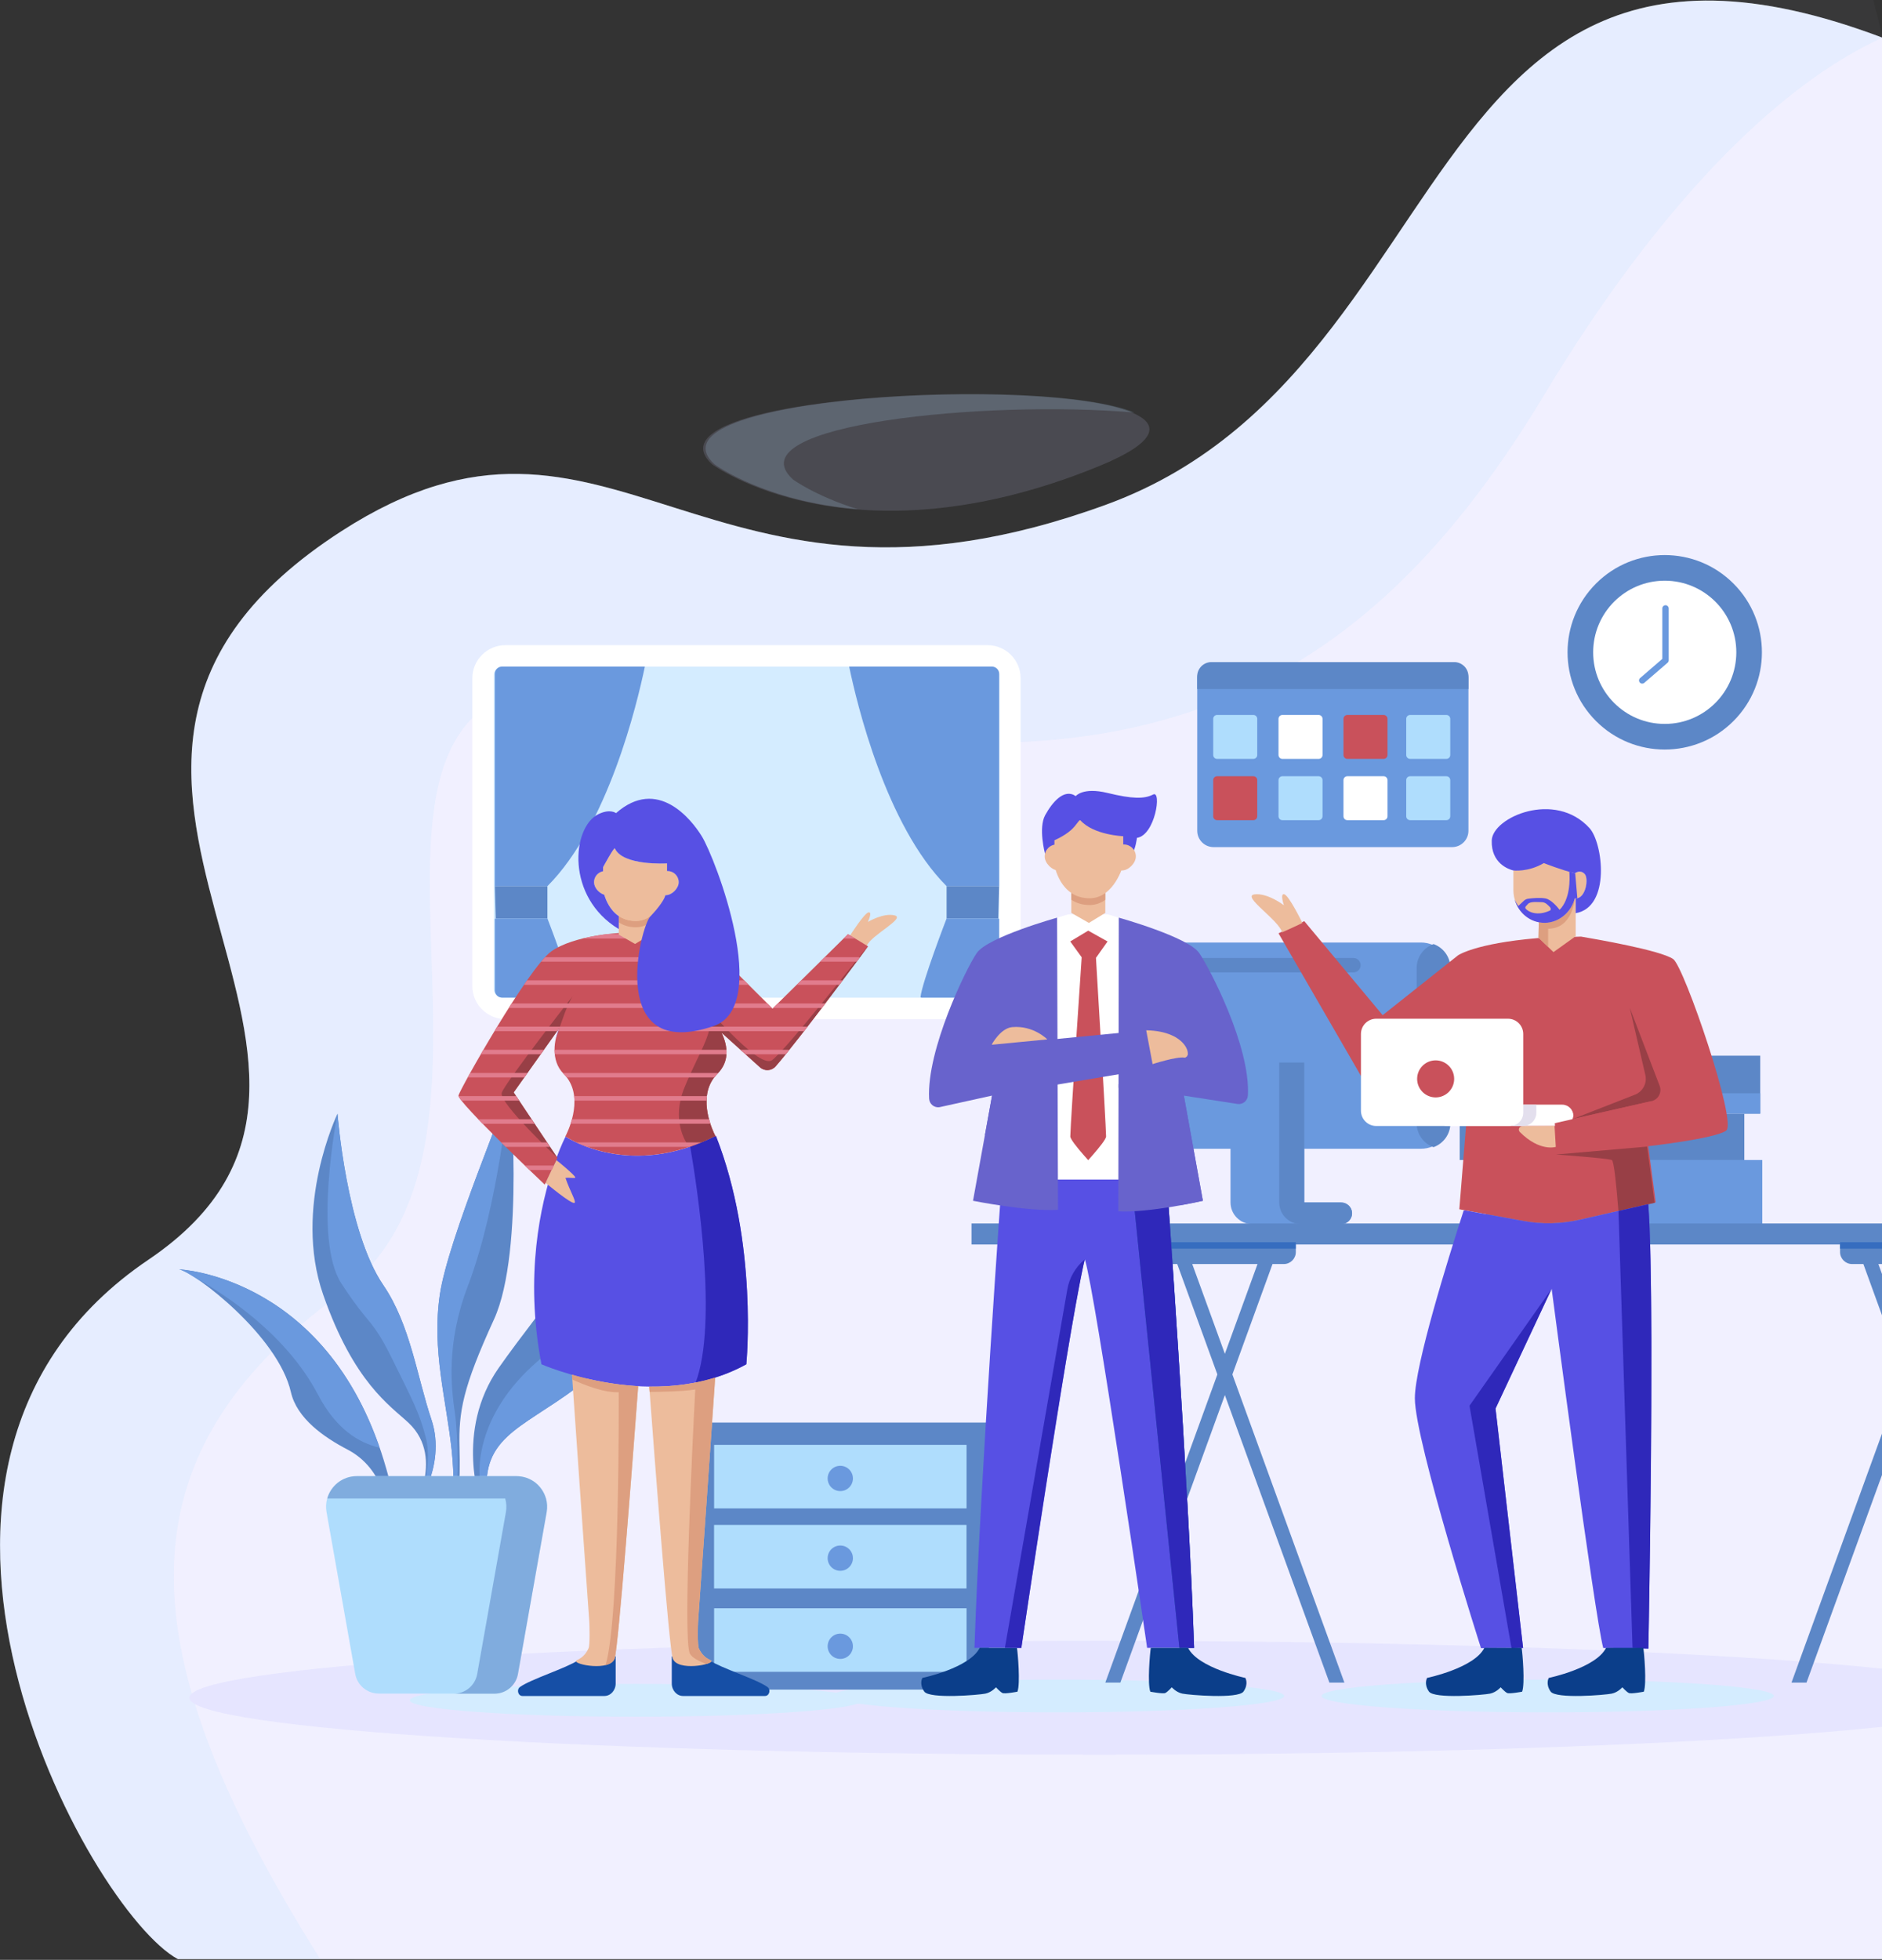 <svg width="786" height="818" viewBox="0 0 786 818" fill="none" xmlns="http://www.w3.org/2000/svg">
<rect x="0" y="0" width="786" height="818" fill="#333333" stroke="none"/>
<g clip-path="url(#clip0_4211_14785)">
<g style="mix-blend-mode:multiply" opacity="0.18">
<path d="M151.083 819.24C64.91 776.682 11.309 675.554 62.795 620.488C125.037 553.942 55.261 469.893 213.164 403.146C337.971 350.396 581.805 326.569 631.276 152.148C680.768 -22.274 770.184 -48.76 770.184 -48.76L827.149 178.23L310.838 811.869L151.103 819.22L151.083 819.24Z" fill="#D2D0FF" fill-opacity="0.15"/>
</g>
<path d="M74.289 817.682H809.496C828.632 788.437 918.611 532.827 863.097 501.87C801.297 467.409 1007.38 139.069 870.973 57.941C581.011 -114.548 631.027 148.716 462.267 210.529C293.487 272.322 256.001 148.616 142.595 221.708C-11.823 321.245 183.284 443.884 61.982 525.798C-65.424 611.84 37.165 797.682 74.289 817.702V817.682Z" fill="#F1F0FF"/>
<path d="M297.423 193.812C297.423 193.812 355.415 236.773 458.608 194.718C561.802 152.644 256.753 156.611 297.423 193.812Z" fill="#D2D0FF" fill-opacity="0.15"/>
<g style="mix-blend-mode:multiply" opacity="0.18">
<path d="M331.135 200.076C305.996 177.095 412.775 166.803 473.769 172.201C436.282 156.45 267.502 165.534 298.422 193.812C298.422 193.812 319.311 209.281 358.308 212.564C340.461 207.005 331.115 200.076 331.115 200.076H331.135Z" fill="#AFDDFD"/>
</g>
<g style="mix-blend-mode:multiply" opacity="0.18">
<path d="M141.708 540.319C241.638 467.167 93.888 242.413 287.666 292.383C481.463 342.353 574.223 282.171 645.087 164.527C691.517 87.467 741.371 36.067 786.17 15.705C589.431 -58.556 612.273 155.564 462.247 210.509C293.467 272.302 255.98 148.595 142.574 221.687C-11.844 321.225 183.264 443.864 61.961 525.778C-65.445 611.82 37.145 797.662 74.269 817.682H133.711C52.957 689.263 48.788 608.336 141.688 540.319H141.708Z" fill="#AFDDFD"/>
</g>
<path d="M459.187 732.385C669.122 732.385 839.309 721.744 839.309 708.618C839.309 695.492 669.122 684.852 459.187 684.852C249.251 684.852 79.064 695.492 79.064 708.618C79.064 721.744 249.251 732.385 459.187 732.385Z" fill="#E6E5FF"/>
<path d="M265.631 716.534C317.806 716.534 360.102 713.468 360.102 709.686C360.102 705.904 317.806 702.838 265.631 702.838C213.456 702.838 171.159 705.904 171.159 709.686C171.159 713.468 213.456 716.534 265.631 716.534Z" fill="#D4ECFF"/>
<path d="M441.863 714.721C494.038 714.721 536.335 711.655 536.335 707.873C536.335 704.091 494.038 701.025 441.863 701.025C389.688 701.025 347.392 704.091 347.392 707.873C347.392 711.655 389.688 714.721 441.863 714.721Z" fill="#D4ECFF"/>
<path d="M646.377 714.721C698.552 714.721 740.848 711.655 740.848 707.873C740.848 704.091 698.552 701.025 646.377 701.025C594.202 701.025 551.905 704.091 551.905 707.873C551.905 711.655 594.202 714.721 646.377 714.721Z" fill="#D4ECFF"/>
<path d="M412.978 593.754H288.937V705.214H412.978V593.754Z" fill="#5C87C7"/>
<path d="M403.672 629.585V603.059H298.242V629.585H403.672Z" fill="#AFDDFD"/>
<path d="M403.652 662.999V636.473H298.223V662.999H403.652Z" fill="#AFDDFD"/>
<path d="M403.672 697.782V671.257H298.242V697.782H403.672Z" fill="#AFDDFD"/>
<path d="M350.938 622.354C353.852 622.354 356.215 619.991 356.215 617.077C356.215 614.163 353.852 611.8 350.938 611.8C348.023 611.8 345.66 614.163 345.66 617.077C345.66 619.991 348.023 622.354 350.938 622.354Z" fill="#6A99DE"/>
<path d="M356.215 650.35C356.215 653.251 353.858 655.627 350.938 655.627C348.017 655.627 345.66 653.271 345.66 650.35C345.66 647.43 348.017 645.073 350.938 645.073C353.858 645.073 356.215 647.43 356.215 650.35Z" fill="#6A99DE"/>
<path d="M356.215 687.128C356.215 690.028 353.858 692.405 350.938 692.405C348.017 692.405 345.66 690.048 345.66 687.128C345.66 684.207 348.017 681.851 350.938 681.851C353.858 681.851 356.215 684.207 356.215 687.128Z" fill="#6A99DE"/>
<path d="M412.434 269.281H211.083C203.451 269.281 197.265 275.467 197.265 283.098V411.537C197.265 419.168 203.451 425.354 211.083 425.354H412.434C420.066 425.354 426.253 419.168 426.253 411.537V283.098C426.253 275.467 420.066 269.281 412.434 269.281Z" fill="white"/>
<path d="M417.289 281.728V412.907C417.289 414.84 415.718 416.411 413.784 416.411H209.713C207.78 416.411 206.208 414.84 206.208 412.907V281.748C206.208 279.815 207.78 278.244 209.713 278.244H413.784C415.718 278.244 417.289 279.815 417.289 281.748V281.728Z" fill="#D4ECFF"/>
<path d="M414.247 278.223H354.644C357.866 293.712 370.013 344.548 395.353 369.885H417.309V281.265C417.309 279.593 415.939 278.223 414.267 278.223H414.247Z" fill="#6A99DE"/>
<path d="M395.333 369.885V383.36H416.927L417.289 369.885H395.333Z" fill="#5C87C7"/>
<path d="M417.289 413.35V383.561L416.926 383.36H395.333C395.333 383.36 385.04 410.006 384.436 416.23L384.798 416.391H414.247C415.919 416.391 417.289 415.022 417.289 413.35Z" fill="#6A99DE"/>
<path d="M209.713 278.223H269.317C266.094 293.712 253.948 344.548 228.607 369.885H206.651V281.265C206.651 279.593 208.021 278.223 209.693 278.223H209.713Z" fill="#6A99DE"/>
<path d="M228.628 369.885V383.36H207.034L206.672 369.885H228.628Z" fill="#5C87C7"/>
<path d="M206.672 413.35V383.561L207.034 383.36H228.628C228.628 383.36 238.921 410.006 239.525 416.23L239.163 416.391H209.714C208.042 416.391 206.672 415.022 206.672 413.35Z" fill="#6A99DE"/>
<path d="M606.452 276.37H506.844C503.073 276.37 500.016 279.427 500.016 283.198V346.743C500.016 350.514 503.073 353.571 506.844 353.571H606.452C610.224 353.571 613.281 350.514 613.281 346.743V283.198C613.281 279.427 610.224 276.37 606.452 276.37Z" fill="#6A99DE"/>
<path d="M613.281 287.589V282.292C613.281 279.009 610.623 276.35 607.339 276.35H505.938C502.655 276.35 499.996 279.009 499.996 282.292V287.589H613.261H613.281Z" fill="#5C87C7"/>
<path d="M523.443 298.405H508.315C507.414 298.405 506.684 299.135 506.684 300.036V315.122C506.684 316.023 507.414 316.753 508.315 316.753H523.443C524.344 316.753 525.074 316.023 525.074 315.122V300.036C525.074 299.135 524.344 298.405 523.443 298.405Z" fill="#AFDDFD"/>
<path d="M550.716 298.405H535.589C534.688 298.405 533.957 299.135 533.957 300.036V315.122C533.957 316.023 534.688 316.753 535.589 316.753H550.716C551.617 316.753 552.348 316.023 552.348 315.122V300.036C552.348 299.135 551.617 298.405 550.716 298.405Z" fill="white"/>
<path d="M577.85 298.405H562.722C561.821 298.405 561.091 299.135 561.091 300.036V315.122C561.091 316.023 561.821 316.753 562.722 316.753H577.85C578.751 316.753 579.482 316.023 579.482 315.122V300.036C579.482 299.135 578.751 298.405 577.85 298.405Z" fill="#C9515B"/>
<path d="M604.056 298.405H588.928C588.027 298.405 587.297 299.135 587.297 300.036V315.122C587.297 316.023 588.027 316.753 588.928 316.753H604.056C604.957 316.753 605.688 316.023 605.688 315.122V300.036C605.688 299.135 604.957 298.405 604.056 298.405Z" fill="#AFDDFD"/>
<path d="M523.443 323.984H508.315C507.414 323.984 506.684 324.715 506.684 325.616V340.701C506.684 341.602 507.414 342.333 508.315 342.333H523.443C524.344 342.333 525.074 341.602 525.074 340.701V325.616C525.074 324.715 524.344 323.984 523.443 323.984Z" fill="#C9515B"/>
<path d="M550.716 323.984H535.589C534.688 323.984 533.957 324.715 533.957 325.616V340.701C533.957 341.602 534.688 342.333 535.589 342.333H550.716C551.617 342.333 552.348 341.602 552.348 340.701V325.616C552.348 324.715 551.617 323.984 550.716 323.984Z" fill="#AFDDFD"/>
<path d="M577.85 323.984H562.722C561.821 323.984 561.091 324.715 561.091 325.616V340.701C561.091 341.602 561.821 342.333 562.722 342.333H577.85C578.751 342.333 579.482 341.602 579.482 340.701V325.616C579.482 324.715 578.751 323.984 577.85 323.984Z" fill="white"/>
<path d="M604.056 323.984H588.928C588.027 323.984 587.297 324.715 587.297 325.616V340.701C587.297 341.602 588.027 342.333 588.928 342.333H604.056C604.957 342.333 605.688 341.602 605.688 340.701V325.616C605.688 324.715 604.957 323.984 604.056 323.984Z" fill="#AFDDFD"/>
<path d="M723.962 300.959C739.812 285.11 739.812 259.413 723.962 243.564C708.111 227.715 682.412 227.715 666.561 243.564C650.71 259.413 650.71 285.11 666.561 300.959C682.412 316.808 708.111 316.808 723.962 300.959Z" fill="#5C87C7"/>
<path d="M695.265 302.151C711.774 302.151 725.157 288.769 725.157 272.262C725.157 255.754 711.774 242.372 695.265 242.372C678.755 242.372 665.372 255.754 665.372 272.262C665.372 288.769 678.755 302.151 695.265 302.151Z" fill="white"/>
<path d="M685.857 285.333C685.475 285.333 685.112 285.172 684.85 284.87C684.367 284.306 684.427 283.48 684.991 282.997L694.257 275.001V253.933C694.257 253.188 694.862 252.604 695.587 252.604C696.312 252.604 696.916 253.208 696.916 253.933V275.605C696.916 275.988 696.755 276.37 696.453 276.612L686.724 285.011C686.482 285.233 686.16 285.333 685.857 285.333Z" fill="#6A99DE"/>
<path d="M593.461 393.39H479.249C472.463 393.39 466.962 398.891 466.962 405.676V467.187C466.962 473.972 472.463 479.473 479.249 479.473H593.461C600.247 479.473 605.749 473.972 605.749 467.187V405.676C605.749 398.891 600.247 393.39 593.461 393.39Z" fill="#6A99DE"/>
<path d="M598.699 394.035C594.589 395.525 591.648 399.432 591.648 404.045V468.798C591.648 473.411 594.589 477.338 598.699 478.808C602.808 477.318 605.749 473.411 605.749 468.798V404.045C605.749 399.432 602.808 395.505 598.699 394.035Z" fill="#5C87C7"/>
<path d="M559.903 501.89H544.695V443.481H513.916V501.89C513.916 506.865 517.965 510.913 522.94 510.913H560.165C562.743 510.913 564.798 508.758 564.677 506.16C564.556 503.723 562.36 501.89 559.923 501.89H559.903Z" fill="#6A99DE"/>
<path d="M564.677 506.402C564.677 503.904 562.663 501.89 560.165 501.89H544.695V443.481H534.261V501.89C534.261 506.865 538.309 510.913 543.285 510.913H560.165C562.663 510.913 564.677 508.899 564.677 506.402Z" fill="#5C87C7"/>
<path d="M565.261 399.855H496.794C495.143 399.855 493.793 401.205 493.793 402.856C493.793 404.508 495.143 405.858 496.794 405.858H565.261C566.913 405.858 568.262 404.508 568.262 402.856C568.262 401.205 566.913 399.855 565.261 399.855Z" fill="#5C87C7"/>
<path d="M735.994 484.166H620.715V511.8H735.994V484.166Z" fill="#6A99DE"/>
<path d="M728.501 464.851H609.636V484.166H728.501V464.851Z" fill="#5C87C7"/>
<path d="M735.149 440.621H621.219V464.811H735.149V440.621Z" fill="#5C87C7"/>
<path d="M735.149 456.331H621.219V464.81H735.149V456.331Z" fill="#6A99DE"/>
<path d="M177.101 618.245L179.115 618.668C181.472 612.344 183.607 602.596 180.143 592.364C174.241 574.902 171.401 552.928 160.1 536.412C144.671 513.854 140.964 464.831 140.964 464.831C140.964 464.831 122.171 503.723 134.982 540.4C147.793 577.077 162.94 586.684 170.595 593.834C178.773 601.488 178.612 611.397 177.101 618.245Z" fill="#5C87C7"/>
<path d="M177.524 618.346L179.095 618.668C181.452 612.344 183.587 602.596 180.122 592.364C174.22 574.902 171.38 552.928 160.08 536.412C144.65 513.854 140.944 464.831 140.944 464.831C140.944 464.831 130.55 517.258 142.595 535.727C154.621 554.197 155.165 549.705 163.826 567.248C172.468 584.791 175.207 589.766 177.826 599.977C179.518 606.503 178.491 613.875 177.524 618.366V618.346Z" fill="#6A99DE"/>
<path d="M187.072 632.566C187.072 632.566 190.919 626.845 188.663 605.456C186.407 584.066 180.263 563.623 183.708 540.299C187.152 516.976 212.593 457.842 212.714 453.934C212.855 450.027 219.442 521.991 206.329 550.652C193.195 579.313 191.544 589.202 191.906 604.126C192.289 619.051 191.423 631.095 189.973 634.6L187.052 632.545L187.072 632.566Z" fill="#5C87C7"/>
<path d="M189.953 589.423C191.323 598.95 191.907 622.918 189.449 628.698C189.228 629.242 188.906 628.94 188.523 627.953C189.288 623.965 189.852 617.016 188.644 605.475C186.388 584.086 180.244 563.642 183.688 540.319C187.133 516.996 212.574 457.861 212.695 453.954C212.695 453.954 208.344 502.877 195.392 536.774C186.106 561.024 188.583 579.896 189.933 589.423H189.953Z" fill="#6A99DE"/>
<path d="M200.85 628.034C200.85 628.034 189.711 597.339 208.324 570.873C226.936 544.408 256.728 510.45 257.272 496.956C257.272 496.956 265.188 561.065 240.895 579.111C216.602 597.157 199.541 599.977 203.872 627.913L200.85 628.014V628.034Z" fill="#5C87C7"/>
<path d="M226.896 566.201C199.824 588.074 197.688 613.371 201.939 625.134C202.261 626.04 202.885 626.604 203.711 626.906C199.985 599.957 216.905 596.956 240.875 579.131C265.168 561.085 257.252 496.976 257.252 496.976C257.252 496.976 253.968 544.327 226.896 566.201Z" fill="#6A99DE"/>
<path d="M167.553 635.506L161.429 613.371C138.627 532.505 74.814 529.806 74.814 529.806C81.481 531.135 116.127 557.54 121.485 581.024C124.003 592.062 135.283 599.897 145.234 605.073C152.405 608.819 157.723 615.425 159.939 623.2C161.832 629.867 162.839 635.768 162.839 635.768L167.553 635.486V635.506Z" fill="#5C87C7"/>
<path d="M132.847 582.152C140.3 596.473 149.908 602.273 158.529 604.247C133.693 532.343 74.794 529.806 74.794 529.806C76.103 530.067 78.541 531.336 81.602 533.351C93.87 540.198 119.653 556.875 132.826 582.152H132.847Z" fill="#6A99DE"/>
<path d="M215.695 616.09H148.981C141.025 616.09 134.982 623.28 136.372 631.115L148.357 698.648C149.203 703.402 153.332 706.866 158.167 706.866H206.51C211.345 706.866 215.474 703.402 216.32 698.648L228.305 631.115C229.695 623.28 223.672 616.09 215.695 616.09Z" fill="#AFDDFD"/>
<path opacity="0.56" d="M228.003 625.415C227.842 624.811 227.6 624.247 227.358 623.683C227.298 623.562 227.258 623.462 227.197 623.341C226.653 622.233 225.969 621.206 225.143 620.3C225.062 620.199 224.961 620.098 224.861 619.997C224.438 619.554 223.995 619.131 223.511 618.769C223.028 618.406 222.524 618.084 222 617.782C221.88 617.701 221.739 617.641 221.618 617.581C221.074 617.299 220.51 617.037 219.926 616.835C219.926 616.835 219.926 616.835 219.906 616.835C219.321 616.634 218.717 616.493 218.113 616.372C217.952 616.352 217.79 616.312 217.649 616.291C217.025 616.191 216.38 616.13 215.716 616.13H149.001C143.059 616.13 138.185 620.138 136.674 625.456H211.002C211.506 627.248 211.627 629.182 211.284 631.176L199.299 698.709C198.453 703.462 194.324 706.926 189.489 706.926H206.51C211.345 706.926 215.474 703.462 216.32 698.709L228.305 631.176C228.648 629.202 228.527 627.248 228.023 625.456L228.003 625.415Z" fill="#5C87C7"/>
<path d="M919.418 510.652H405.746V519.433H919.418V510.652Z" fill="#5C87C7"/>
<path d="M461.624 702.294L528.499 518.486H534.764L467.909 702.294H461.624Z" fill="#5C87C7"/>
<path d="M555.21 702.294L488.354 518.486H494.619L561.474 702.294H555.21Z" fill="#5C87C7"/>
<path d="M481.929 518.486H541.19V522.575C541.19 525.334 538.934 527.59 536.174 527.59H486.944C484.185 527.59 481.929 525.334 481.929 522.575V518.486Z" fill="#5C87C7"/>
<path d="M541.17 521.165C541.17 521.165 541.17 521.105 541.17 521.085V518.486H481.908V521.085C481.908 521.085 481.908 521.145 481.908 521.165H541.149H541.17Z" fill="#366DBF"/>
<path d="M748.201 702.294L815.056 518.486H821.341L754.466 702.294H748.201Z" fill="#5C87C7"/>
<path d="M841.766 702.294L774.911 518.486H781.176L848.051 702.294H841.766Z" fill="#5C87C7"/>
<path d="M768.485 518.486H827.747V522.575C827.747 525.334 825.491 527.59 822.731 527.59H773.501C770.741 527.59 768.485 525.334 768.485 522.575V518.486Z" fill="#5C87C7"/>
<path d="M827.747 521.165C827.747 521.165 827.747 521.105 827.747 521.085V518.486H768.485V521.085C768.485 521.085 768.485 521.145 768.485 521.165H827.726H827.747Z" fill="#366DBF"/>
<path d="M660.378 390.933C666.119 391.92 693.453 396.592 698.791 400.298C703.383 403.501 725.622 468.516 720.928 471.9C716.235 475.284 688.377 478.406 688.377 478.406L691.499 501.87L659.612 509.121C651.958 510.853 644.021 511.034 636.307 509.624L609.476 504.73L614.935 436.995L579.221 457.499C576.622 458.849 573.42 457.882 572.01 455.324L533.959 389.543L544.716 384.468L577.448 423.722L608.952 398.727C608.952 398.727 616.043 393.773 642.148 391.557L660.378 390.913V390.933Z" fill="#C9515B"/>
<path d="M543.909 385.172C543.909 385.172 538.39 373.833 536.396 373.269C534.422 372.705 536.215 377.841 536.215 377.841C536.215 377.841 529.326 372.564 523.887 373.309C518.448 374.055 533.938 383.863 535.469 389.14C535.469 389.14 544.232 385.213 543.909 385.172Z" fill="#EDBC9C"/>
<path d="M574.77 469.967H629.781C633.307 469.967 636.166 467.108 636.166 463.582V431.578C636.166 428.051 633.307 425.193 629.781 425.193H574.77C571.243 425.193 568.384 428.051 568.384 431.578V463.582C568.384 467.108 571.243 469.967 574.77 469.967Z" fill="white"/>
<path d="M604.44 469.946H652.422C655 469.946 657.115 467.852 657.115 465.254V465.757C657.115 463.179 655.02 461.064 652.422 461.064H604.44C601.862 461.064 599.747 463.159 599.747 465.757V465.254C599.747 467.832 601.842 469.946 604.44 469.946Z" fill="white"/>
<path d="M641.645 461.104V464.428C641.645 467.469 639.188 469.946 636.146 469.967H630.667C633.709 469.946 636.166 467.469 636.166 464.428V461.104H641.645Z" fill="#E3DFED"/>
<path d="M591.851 450.309C591.851 446.039 595.315 442.575 599.586 442.575C603.856 442.575 607.321 446.039 607.321 450.309C607.321 454.579 603.856 458.043 599.586 458.043C595.315 458.043 591.851 454.579 591.851 450.309Z" fill="#C9515B"/>
<path d="M687.127 448.516L680.661 420.641L693.11 453.128C694.238 455.948 692.505 459.09 689.524 459.634L656.973 467.006L682.434 457.056C685.999 455.888 688.054 452.142 687.127 448.516Z" fill="#983F46"/>
<path d="M687.913 478.567L649.883 481.87L649.359 468.798L689.525 459.634L687.913 478.567Z" fill="#C9515B"/>
<path d="M673.189 484.186C674.075 484.589 675.142 495.525 675.928 505.475L691.035 502.031L687.913 478.567L649.883 481.87C649.883 481.87 671.537 483.441 673.189 484.186Z" fill="#983F46"/>
<path d="M649.782 478.688C649.782 478.688 643.094 480.863 634.755 472.484C633.868 471.598 634.493 470.067 635.742 470.047L649.238 469.946L649.761 478.688H649.782Z" fill="#EDBC9C"/>
<path d="M688.417 688.115L669.583 687.833C665.997 674.842 648.029 537.923 648.029 537.923L624.603 587.913L636.105 687.792L618.52 687.893C618.52 687.893 590.903 601.568 590.903 583.603C590.903 569.907 604.701 525.616 611.268 505.314L611.792 505.173L636.326 509.645C644.041 511.054 651.957 510.893 659.632 509.141L688.336 502.615H688.396C691.237 540.138 688.437 688.115 688.437 688.115H688.417Z" fill="#5750E4"/>
<path d="M688.417 688.115C688.417 688.115 689.766 620.541 689.686 565.758C689.686 565.717 689.686 565.677 689.686 565.617C689.686 564.428 689.686 563.22 689.686 562.052C689.686 561.548 689.686 561.065 689.686 560.561C689.686 559.836 689.686 559.111 689.686 558.386C689.605 534.62 689.243 513.794 688.377 502.635L675.948 505.455L681.81 687.813L688.195 688.074H688.437L688.417 688.115Z" fill="#2F28BA"/>
<path d="M631.27 687.933L636.085 687.772L624.583 587.893L648.029 537.923L613.726 586.724L631.27 687.933Z" fill="#2F28BA"/>
<path d="M619.93 687.792C615.72 696.231 596 700.34 596 700.34C596 700.34 594.549 702.838 596.785 706.02C599.001 709.202 619.728 707.45 622.327 706.886C624.925 706.342 626.738 704.248 626.738 704.248C626.738 704.248 628.47 706.161 629.437 706.624C630.404 707.088 635.702 706.081 635.702 706.081C636.971 702.717 635.843 689.827 635.5 687.772H619.95L619.93 687.792Z" fill="#0B3E8A"/>
<path d="M670.751 687.792C666.541 696.231 646.821 700.34 646.821 700.34C646.821 700.34 645.371 702.838 647.606 706.02C649.822 709.202 670.55 707.45 673.148 706.886C675.747 706.342 677.559 704.248 677.559 704.248C677.559 704.248 679.292 706.161 680.259 706.624C681.225 707.108 686.523 706.081 686.523 706.081C687.792 702.717 686.664 689.827 686.322 687.772H670.771L670.751 687.792Z" fill="#0B3E8A"/>
<path d="M658.081 374.981V390.752L648.795 397.398L642.53 391.356L642.671 384.891C643.457 385.052 644.263 385.132 645.088 385.132C651.131 385.132 656.228 380.802 657.698 374.941C657.839 374.961 657.96 374.961 658.081 374.961V374.981Z" fill="#EDBC9C"/>
<path d="M661.848 364.81C660.015 362.856 657.88 364.427 657.88 364.427C657.88 364.427 657.86 364.467 657.8 364.528C652.341 363.239 644.747 357.458 644.747 357.458C639.61 360.56 632.057 363.339 632.057 363.339V371.517C632.057 379.049 637.878 385.152 645.089 385.152C651.152 385.152 656.228 380.822 657.699 374.961C662.191 375.585 663.661 366.743 661.848 364.81Z" fill="#EDBC9C"/>
<path d="M658.101 381.144H658.081V374.981C662.251 375.062 663.6 366.683 661.828 364.79C659.995 362.836 657.86 364.407 657.86 364.407C657.86 364.407 657.839 364.447 657.779 364.508C652.34 363.219 644.767 360.238 644.767 360.238C638.2 364.105 632.036 363.319 632.036 363.319C630.122 362.856 622.71 360.379 623.012 350.792C623.314 341.104 649.399 329.785 663.822 345.615C669.462 351.779 672.786 378.586 658.101 381.144Z" fill="#5750E4"/>
<path d="M645.088 385.132C644.263 385.132 643.457 385.032 642.671 384.87L642.53 391.356L646.559 395.243V387.63C656.973 387.63 657.698 374.941 657.698 374.941C656.248 380.802 651.152 385.132 645.088 385.132Z" fill="#DD9F80"/>
<path d="M657.86 364.427C657.86 364.427 657.84 364.467 657.779 364.528C657.034 364.347 656.248 364.085 655.422 363.762C655.684 367.066 655.785 375.303 651.353 379.734C650.286 378.365 647.788 375.464 645.472 375.001C643.276 374.578 639.993 374.88 638.281 375.102C637.576 375.182 636.931 375.485 636.407 375.988L634.131 378.123C633.567 377.378 633.043 376.512 632.58 375.485C634.192 381.084 639.167 385.172 645.069 385.172C650.971 385.172 656.208 380.842 657.678 374.981C658.061 375.041 658.424 374.981 658.766 374.921L657.86 364.447V364.427ZM647.345 380.036C641.947 382.554 638.2 380.54 637.193 379.271C636.951 378.969 636.991 378.566 637.233 378.284L638.16 377.277C639.207 376.129 642.551 376.552 643.961 376.552C645.452 376.552 646.559 377.821 647.385 378.687C647.728 379.05 647.768 379.835 647.345 380.036Z" fill="#5750E4"/>
<path d="M498.688 687.772C496.351 618.749 487.246 492.343 487.246 492.343H418.417C418.417 492.343 409.312 618.749 406.976 687.772H426.555C426.555 687.772 448.793 539.312 453.104 525.717C457.414 539.312 479.088 687.772 479.088 687.772H498.667H498.688Z" fill="#5750E4"/>
<path d="M498.688 687.772H492.565L472.562 492.343H487.267C487.267 492.343 496.392 618.749 498.708 687.772H498.688Z" fill="#275CAB"/>
<path d="M498.688 687.772H492.565L472.562 492.343H487.267C487.267 492.343 496.392 618.749 498.708 687.772H498.688Z" fill="#2F28BA"/>
<path d="M409.151 687.792C404.941 696.231 385.221 700.34 385.221 700.34C385.221 700.34 383.771 702.838 386.007 706.02C388.223 709.202 408.95 707.45 411.548 706.886C414.147 706.342 415.96 704.248 415.96 704.248C415.96 704.248 417.692 706.161 418.659 706.624C419.626 707.108 424.924 706.081 424.924 706.081C426.193 702.717 425.065 689.827 424.722 687.772H409.172L409.151 687.792Z" fill="#0B3E8A"/>
<path d="M496.19 687.792C500.4 696.231 520.121 700.34 520.121 700.34C520.121 700.34 521.571 702.838 519.335 706.02C517.119 709.202 496.392 707.45 493.793 706.886C491.195 706.342 489.382 704.248 489.382 704.248C489.382 704.248 487.65 706.161 486.683 706.624C485.716 707.088 480.418 706.081 480.418 706.081C479.149 702.717 480.277 689.827 480.62 687.772H496.17L496.19 687.792Z" fill="#0B3E8A"/>
<path d="M467.284 383.018L462.611 381.648H455.379H453.385H446.154L441.481 383.018L429.838 491.961H453.385H455.379H478.927L467.284 383.018Z" fill="white"/>
<path d="M441.481 383.018C441.481 383.018 412.596 391.054 407.943 397.761C403.592 404.025 386.933 438.204 388.041 458.567C388.162 460.782 390.116 462.414 392.311 462.132L414.328 457.278L406.371 501.185C406.371 501.185 429.053 505.737 441.864 504.972L441.481 383.018Z" fill="#6863CC"/>
<path d="M467.284 383.018C467.284 383.018 496.169 391.054 500.823 397.761C505.173 404.025 522.295 436.855 521.167 457.217C521.046 459.433 519.092 461.064 516.897 460.782L494.417 457.298L502.374 501.205C502.374 501.205 479.874 506.341 467.062 505.576L467.264 383.058L467.284 383.018Z" fill="#6863CC"/>
<path d="M462.551 392.947L454.474 388.436L446.98 392.947L451.754 399.553C451.754 399.553 447.182 467.107 447.001 474.317C446.98 475.405 449.821 478.929 452.439 481.93C453.164 482.756 453.849 483.542 454.474 484.227C455.078 483.542 455.783 482.756 456.508 481.93C459.107 478.95 461.967 475.405 461.947 474.317C461.766 467.107 457.717 399.795 457.717 399.795L462.571 392.927L462.551 392.947Z" fill="#C9515B"/>
<path d="M414.328 457.258L482.392 445.817L478.706 430.027L401.054 437.58L414.328 457.258Z" fill="#6863CC"/>
<path d="M481.365 444.146C481.365 444.146 491.316 440.923 494.68 441.427C498.044 441.95 496.492 430.369 478.706 430.027L481.365 444.146Z" fill="#EDBC9C"/>
<path d="M437.392 433.833C437.392 433.833 431.672 427.912 422.748 428.698C417.813 429.12 414.127 436.069 414.127 436.069L437.392 433.833Z" fill="#EDBC9C"/>
<path d="M411.326 473.854L441.601 452.706L414.328 457.257L411.326 473.854Z" fill="#6863CC"/>
<path d="M414.127 436.069L408.668 435.928L419.727 419.05L414.127 436.069Z" fill="#6863CC"/>
<path d="M494.88 441.487C494.88 441.487 500.52 441.608 501.125 440.702C501.729 439.815 494.034 420.923 494.034 420.923C494.034 420.923 499.694 439.876 494.88 441.487Z" fill="#6863CC"/>
<path d="M502.374 501.165L497.862 476.291L494.417 457.258L467.144 452.504V454.035L487.166 468.537L493.088 503.018C498.507 502.051 502.354 501.165 502.354 501.165H502.374Z" fill="#6863CC"/>
<path d="M452.963 525.697C449.156 528.879 446.598 533.31 445.752 538.204L419.687 687.772H426.555C426.555 687.772 444.886 562.897 452.963 525.697Z" fill="#2F28BA"/>
<path d="M461.625 381.024L454.756 385.213L447.424 381.024V367.287H461.625V381.024Z" fill="#EDBC9C"/>
<path d="M436.425 356.23C436.425 356.23 433.585 345.595 436.506 340.238C439.447 334.88 444.422 328.919 449.277 332.282C449.277 332.282 452.197 328.455 462.511 330.953C472.824 333.47 477.9 333.531 481.586 331.617C485.273 329.684 482.453 348.617 474.838 349.704C474.838 349.704 474.234 354.639 472.723 356.411C471.213 358.163 452.782 359.09 452.782 359.09L436.445 356.25L436.425 356.23Z" fill="#5750E4"/>
<path d="M451.25 342.413C450.727 341.829 449.679 344.407 447.202 346.542C444.281 349.08 440.373 350.711 440.373 350.711V360.963C440.373 360.963 442.508 374.901 455.057 374.901C465.411 374.901 469.117 361.023 469.117 361.023V349.019C469.117 349.019 456.79 348.576 451.25 342.413Z" fill="#EDBC9C"/>
<path d="M461.624 372.746V375.565C459.832 376.875 457.656 377.741 455.058 377.741C451.895 377.741 449.377 376.854 447.403 375.525V372.705C449.377 374.035 451.875 374.921 455.058 374.921C457.636 374.921 459.812 374.055 461.624 372.746Z" fill="#DD9F80"/>
<path d="M446.336 357.478C446.336 354.719 444.1 352.463 441.32 352.463C438.541 352.463 436.305 354.699 436.305 357.478C436.305 360.258 439.346 363.319 442.106 363.319C444.866 363.319 446.316 360.258 446.316 357.478H446.336Z" fill="#EDBC9C"/>
<path d="M464.344 357.478C464.344 354.719 466.58 352.463 469.359 352.463C472.139 352.463 474.375 354.699 474.375 357.478C474.375 360.258 471.333 363.319 468.574 363.319C465.814 363.319 464.364 360.258 464.364 357.478H464.344Z" fill="#EDBC9C"/>
<path d="M257.13 691.337V702.636C257.13 705.537 255.015 707.873 252.417 707.873H218.193C216.36 707.873 215.635 705.214 217.186 704.107C221.698 700.864 236.665 696.191 241.418 692.969L257.13 691.337Z" fill="#164FA6"/>
<path d="M266.537 578.567C264.28 608.799 258.258 687.792 256.707 692.223C254.793 697.702 239.665 694.781 240.612 693.19C240.934 692.646 243.815 692.304 245.809 687.953C246.434 686.624 246.212 678.286 246.111 676.815C245.144 663.422 240.27 594.519 238.88 573.774C246.071 575.828 255.78 577.943 266.537 578.547V578.567Z" fill="#EDBC9C"/>
<path d="M280.557 691.337V702.636C280.557 705.537 282.672 707.873 285.27 707.873H319.493C321.326 707.873 322.052 705.214 320.501 704.107C315.989 700.864 301.022 696.191 296.268 692.969L280.557 691.337Z" fill="#164FA6"/>
<path d="M297.054 693.19C298 694.761 282.893 697.702 280.959 692.223C279.428 687.812 273.405 609.061 271.149 578.728C280.033 578.849 289.46 577.882 298.705 574.962C297.215 597.016 292.481 663.683 291.554 676.835C291.454 678.286 291.252 686.624 291.857 687.973C293.851 692.324 296.731 692.646 297.074 693.21L297.054 693.19Z" fill="#EDBC9C"/>
<path d="M232.535 482.917L232.797 483.3L231.226 486.603C231.669 485.274 232.112 484.045 232.535 482.917Z" fill="#C9515B"/>
<path d="M311.698 569.423C273.809 590.41 226.13 569.423 226.13 569.423C219.019 532.263 225.828 502.474 231.206 486.684V486.623C231.669 485.294 232.132 484.065 232.535 482.937C234.388 478.003 235.859 475.042 236.201 474.397H236.221C238.276 475.747 263.656 491.638 298.242 474.397H298.907C298.907 474.397 298.907 474.377 298.867 474.337C298.847 474.277 298.806 474.236 298.766 474.136C298.766 474.136 298.766 474.095 298.746 474.075H298.967C316.693 519.05 311.678 569.423 311.678 569.423H311.698Z" fill="#5750E4"/>
<path d="M311.698 569.423C304.849 573.21 297.699 575.606 290.548 577.036C299.793 552.223 291.353 496.593 288.271 478.587C291.494 477.499 294.838 476.109 298.263 474.397H298.927C298.927 474.397 298.927 474.377 298.887 474.337C298.867 474.277 298.827 474.236 298.786 474.136C298.786 474.136 298.786 474.095 298.766 474.075H298.988C316.714 519.05 311.698 569.423 311.698 569.423Z" fill="#2F28BA"/>
<path d="M266.537 578.567C264.281 608.779 258.259 687.792 256.708 692.223C256.204 693.674 254.754 694.54 252.921 694.983C258.943 674.922 258.4 581.105 258.4 581.105C252.115 581.306 244.299 578.144 238.982 575.788C238.841 573.532 238.982 575.445 238.881 573.774C246.072 575.828 255.781 577.943 266.537 578.547V578.567Z" fill="#DD9F80"/>
<path d="M291.837 687.973C291.233 686.644 291.454 678.306 291.535 676.835C292.482 663.683 297.215 596.996 298.686 574.962C297.578 575.304 296.45 575.606 295.342 575.909C294.738 576.07 294.154 576.211 293.549 576.352C292.905 576.513 292.24 576.654 291.595 576.795C284.666 578.285 277.737 578.809 271.13 578.728C271.19 579.453 271.231 580.199 271.291 580.964C275.138 580.964 284.525 580.823 290.367 579.957C289.46 597.137 285.069 684.288 288.111 690.149C288.977 691.841 291.636 693.291 295.06 694.519C296.45 694.096 297.276 693.593 297.034 693.19C296.692 692.646 293.811 692.304 291.817 687.953L291.837 687.973Z" fill="#DD9F80"/>
<path d="M355.026 390.449C355.026 390.449 360.968 381.104 362.741 380.802C364.513 380.5 362.438 384.81 362.438 384.81C362.438 384.81 368.965 380.882 373.658 382.071C378.331 383.259 363.848 390.288 361.995 394.76C361.995 394.76 354.724 390.47 355.026 390.47V390.449Z" fill="#EDBC9C"/>
<path d="M240.25 491.417C240.25 490.651 233.059 484.69 232.576 484.387C232.515 484.287 232.455 484.186 232.374 484.105L227.802 493.652C227.802 493.652 238.86 502.937 239.968 502.031C240.714 501.407 238.075 497.258 236.161 491.638C238.075 491.397 240.27 491.981 240.27 491.437L240.25 491.417Z" fill="#EDBC9C"/>
<path d="M301.345 431.013C302.614 433.672 303.641 436.915 303.379 440.238C303.178 442.937 302.09 445.696 299.592 448.194C299.129 448.657 298.726 449.12 298.343 449.604C298.242 449.724 298.162 449.825 298.081 449.946C291.434 459.01 297.739 472.121 298.766 474.115C298.807 474.196 298.847 474.256 298.867 474.317C298.887 474.357 298.907 474.377 298.907 474.377H298.242C263.657 491.638 238.276 475.727 236.222 474.377H236.081C236.081 474.377 236.081 474.357 236.121 474.317C236.685 473.249 243.836 459.392 236.906 449.946C236.463 449.342 235.96 448.758 235.396 448.194C229.836 442.635 231.387 433.732 233.704 428.899L214.507 455.948L232.797 483.28L227.5 494.438C227.5 494.438 190.94 459.795 191.484 457.237C192.027 454.679 220.731 403.863 230.239 397.096C239.747 390.328 258.762 389.422 258.762 389.422H272.661C272.661 389.422 286.821 388.697 298.484 396.915L322.636 420.983L354.16 389.905L362.54 394.981C362.54 394.981 334.057 433.551 323.945 445.092C322.253 447.005 319.332 447.187 317.439 445.475L301.385 431.013H301.345Z" fill="#C9515B"/>
<path d="M322.555 442.433C316.593 447.026 291.414 415.021 295.443 422.051C299.471 429.08 292.3 438.184 285.875 453.874C280.335 467.428 286.136 476.512 287.829 478.728C291.192 477.6 294.677 476.19 298.243 474.397H298.907C298.907 474.397 298.907 474.377 298.867 474.337C298.847 474.297 298.807 474.236 298.766 474.135C297.739 472.141 291.434 459.03 298.081 449.966C298.162 449.845 298.243 449.745 298.343 449.624C298.726 449.14 299.129 448.677 299.592 448.214C302.09 445.716 303.157 442.977 303.379 440.258C303.641 436.935 302.614 433.692 301.345 431.034L317.399 445.495C319.292 447.207 322.213 447.026 323.905 445.112C334.037 433.571 362.499 395.001 362.499 395.001C362.419 394.518 329.203 437.297 322.535 442.433H322.555Z" fill="#983F46"/>
<path d="M233.723 428.919C233.723 428.919 237.269 417.861 239.585 415.243C239.585 415.243 210.901 451.92 209.552 456.089C208.202 460.278 232.817 483.3 232.817 483.3L214.527 455.968L233.723 428.919Z" fill="#983F46"/>
<path d="M233.723 428.919C233.079 430.248 232.515 431.879 232.132 433.672L233.723 428.919Z" fill="#8A6CE5"/>
<path d="M279.61 389.845H254.028C251.167 390.167 247.32 390.751 243.372 391.718H287.889C284.867 390.751 282.007 390.167 279.61 389.845Z" fill="#E17C8D"/>
<path d="M354.139 389.926L352.326 391.718H357.1L354.139 389.926Z" fill="#E17C8D"/>
<path d="M359.175 399.513H344.431L342.537 401.386H357.785C358.289 400.721 358.752 400.097 359.175 399.513Z" fill="#E17C8D"/>
<path d="M301.082 399.513H227.64C227.116 400.077 226.572 400.681 225.988 401.386H302.955L301.082 399.513Z" fill="#E17C8D"/>
<path d="M351.944 409.18H334.621L332.728 411.054H350.554C351.038 410.429 351.501 409.805 351.964 409.18H351.944Z" fill="#E17C8D"/>
<path d="M310.771 409.18H220.127C219.704 409.785 219.261 410.409 218.838 411.054H312.665L310.792 409.18H310.771Z" fill="#E17C8D"/>
<path d="M320.46 418.828H213.681C213.278 419.452 212.895 420.077 212.492 420.701H322.353L320.48 418.828H320.46Z" fill="#E17C8D"/>
<path d="M344.652 418.828H324.811L322.918 420.701H343.242C343.726 420.077 344.189 419.452 344.673 418.828H344.652Z" fill="#E17C8D"/>
<path d="M233.724 428.919C233.502 429.362 233.301 429.865 233.099 430.389H335.809C336.293 429.765 336.776 429.14 337.26 428.516H207.658C207.276 429.14 206.893 429.765 206.53 430.389H232.676L233.724 428.919Z" fill="#E17C8D"/>
<path d="M227.136 438.163H201.877C201.514 438.788 201.152 439.412 200.789 440.036H225.807L227.136 438.163Z" fill="#E17C8D"/>
<path d="M311.355 440.036H328.154C328.638 439.432 329.141 438.808 329.665 438.163H309.28L311.355 440.036Z" fill="#E17C8D"/>
<path d="M231.709 440.036H303.379C303.419 439.412 303.419 438.788 303.379 438.163H231.629C231.629 438.788 231.669 439.412 231.73 440.036H231.709Z" fill="#E17C8D"/>
<path d="M220.288 447.831H196.378C196.015 448.476 195.673 449.1 195.351 449.704H218.979L220.308 447.831H220.288Z" fill="#E17C8D"/>
<path d="M235.396 448.194C235.879 448.677 236.302 449.181 236.705 449.704H298.283C298.283 449.704 298.323 449.644 298.343 449.624C298.726 449.14 299.129 448.677 299.592 448.214C299.713 448.093 299.813 447.972 299.934 447.851H235.073C235.194 447.972 235.275 448.093 235.396 448.214V448.194Z" fill="#E17C8D"/>
<path d="M215.534 457.499H191.523C191.624 457.881 192.047 458.506 192.712 459.372H216.803L215.554 457.499H215.534Z" fill="#E17C8D"/>
<path d="M239.907 459.372H295.099C295.099 458.748 295.16 458.123 295.24 457.499H239.786C239.867 458.123 239.907 458.748 239.907 459.372Z" fill="#E17C8D"/>
<path d="M238.316 469.02H296.691C296.49 468.436 296.309 467.811 296.127 467.146H238.88C238.699 467.811 238.518 468.436 238.316 469.02Z" fill="#E17C8D"/>
<path d="M222 467.167H199.722C200.306 467.771 200.91 468.395 201.535 469.04H223.249L222 467.167Z" fill="#E17C8D"/>
<path d="M245.205 478.687H287.888C289.52 478.144 291.192 477.519 292.884 476.814H240.713C241.982 477.418 243.493 478.043 245.225 478.687H245.205Z" fill="#E17C8D"/>
<path d="M228.466 476.814H209.29C209.914 477.439 210.559 478.063 211.184 478.687H229.715L228.466 476.814Z" fill="#E17C8D"/>
<path d="M231.286 486.482H219.2C219.885 487.147 220.53 487.751 221.134 488.355H230.4L231.286 486.482Z" fill="#E17C8D"/>
<path d="M271.633 390.107L265.227 393.994L258.419 390.107V377.338H271.633V390.107Z" fill="#EDBC9C"/>
<path d="M271.633 382.393V390.107L270.042 391.074C270.102 390.752 270.163 390.429 270.203 390.107C270.828 386.603 271.371 383.843 271.613 382.393H271.633Z" fill="#EDBC9C"/>
<path d="M278.603 361.849V371.517C278.603 371.517 276.67 378.768 271.634 382.393C272.359 378.284 277.737 366.22 278.603 361.829V361.849Z" fill="#EDBC9C"/>
<path d="M271.633 382.393V385.011C269.961 386.22 267.927 387.025 265.53 387.025C262.589 387.025 260.252 386.2 258.419 384.971V382.353C260.252 383.581 262.589 384.407 265.53 384.407C267.927 384.407 269.961 383.602 271.633 382.393Z" fill="#DD9F80"/>
<path d="M278.804 363.541C278.804 363.541 278.663 363.541 278.583 363.561V360.338C278.583 360.338 260.132 361.507 256.788 354.075C256.486 353.39 251.873 361.909 251.873 361.909V363.621C249.718 364.024 248.086 365.918 248.086 368.193C248.086 370.469 250.141 372.786 252.356 373.43C253.444 377.056 256.727 384.407 265.53 384.407C272.701 384.407 276.448 377.237 277.878 373.591C277.938 373.591 277.999 373.611 278.079 373.611C280.657 373.611 283.478 370.751 283.478 368.173C283.478 365.595 281.383 363.521 278.824 363.521L278.804 363.541Z" fill="#EDBC9C"/>
<path d="M277.837 373.692C277.837 373.692 277.999 373.632 278.059 373.632C280.637 373.632 283.457 370.772 283.457 368.214C283.457 365.656 281.383 363.561 278.804 363.561C278.744 363.561 278.663 363.561 278.583 363.561V360.359C278.583 360.359 260.132 361.507 256.788 354.095C256.486 353.41 251.873 361.93 251.873 361.93V363.642C249.718 364.065 248.086 365.938 248.086 368.214C248.086 370.49 250.161 372.786 252.356 373.45C253.082 375.867 254.774 379.916 258.419 382.373V387.771C236.222 374.397 238.78 345.313 249.879 339.835C254.854 337.398 257.271 339.392 257.271 339.392C274.675 324.085 288.795 342.091 293.046 348.959C298.867 358.365 322.394 419.976 297.981 428.274C253.283 443.441 267.343 386.864 271.633 382.453C275.299 378.667 277.455 375.344 277.858 373.732L277.837 373.692Z" fill="#5750E4"/>
</g>
<defs>
<clipPath id="clip0_4211_14785">
<rect width="786" height="818" fill="white"/>
</clipPath>
</defs>
</svg>
